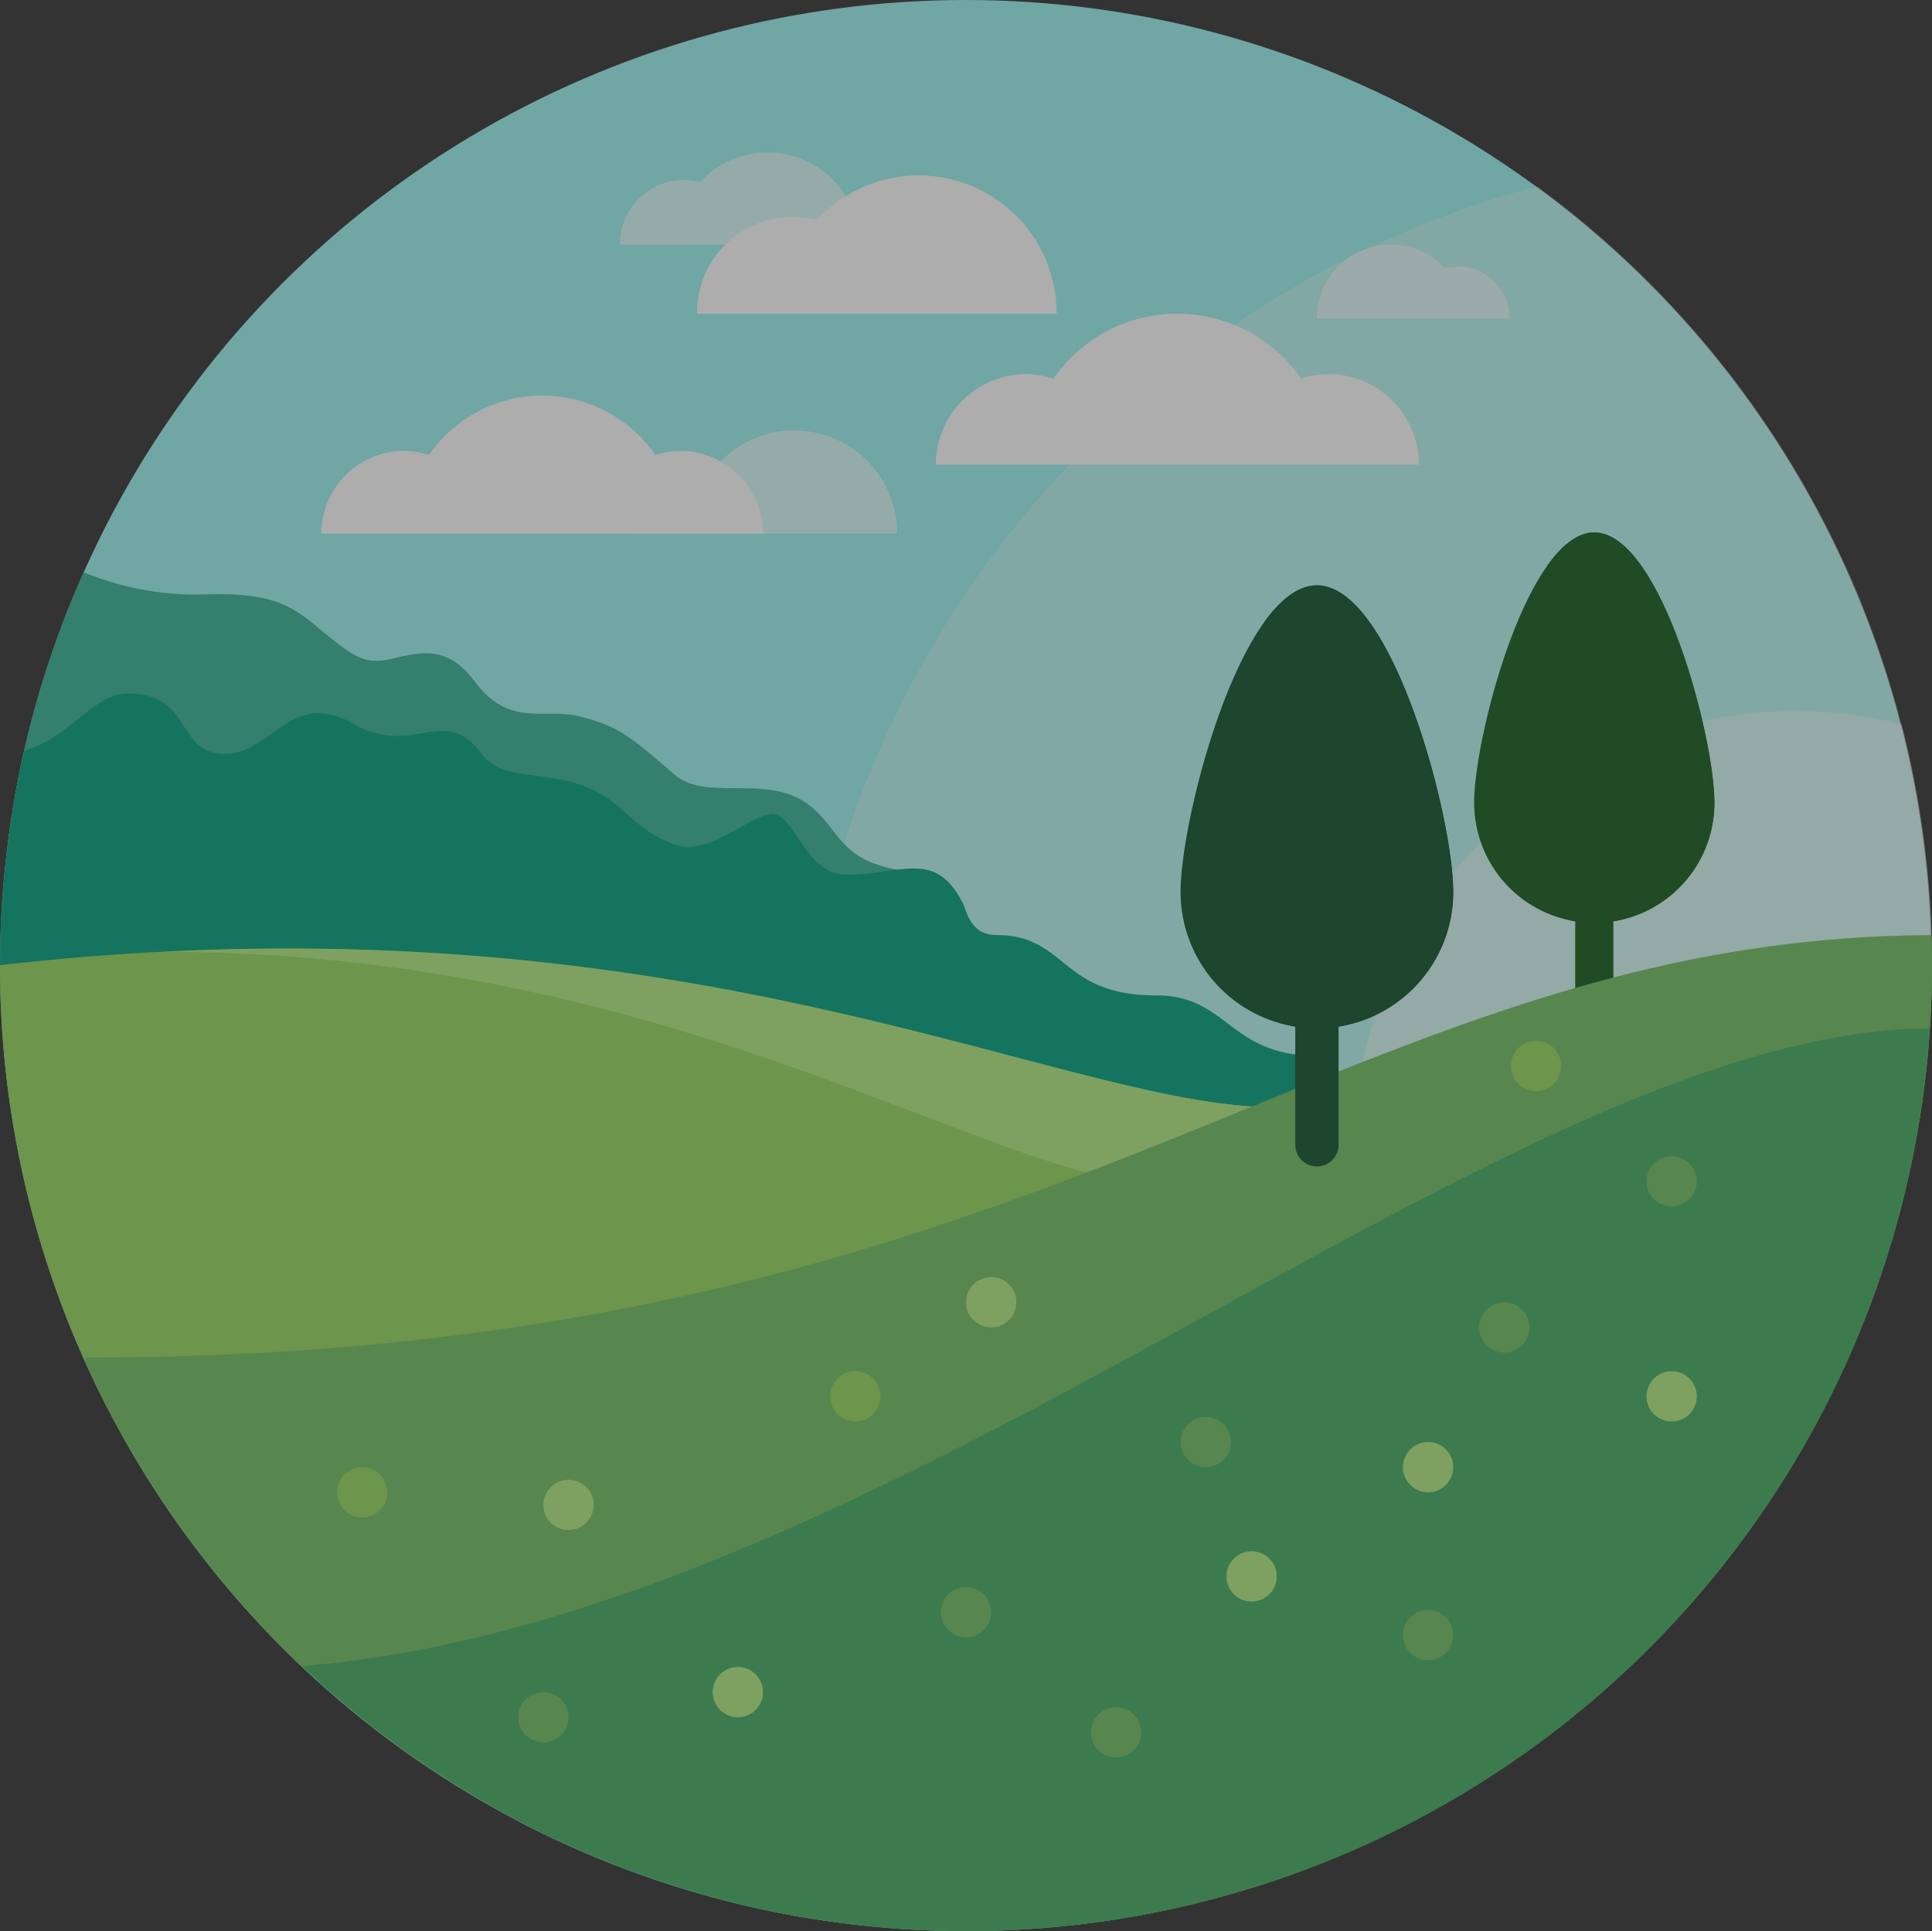 <svg xmlns="http://www.w3.org/2000/svg" width="153.055" height="153" viewBox="0 0 153.055 153">
  <rect x="0" y="0" width="153.055" height="153" fill="#333333" stroke="none"/>
  <g id="forest" transform="translate(0 -0.055)" opacity="0.6">
    <g id="Group_8" data-name="Group 8">
      <circle id="Ellipse_1" data-name="Ellipse 1" cx="76.5" cy="76.5" r="76.5" transform="translate(0 0.055)" fill="#9af4ef"/>
    </g>
    <g id="Group_9" data-name="Group 9" transform="translate(62.949 14.822)" opacity="0.3">
      <path id="Path_137" data-name="Path 137" d="M269.407,49.583a79.327,79.327,0,0,0-31.083,136.9,76.514,76.514,0,0,0,31.083-136.9Z" transform="translate(-210.577 -49.583)" fill="#fffff4"/>
    </g>
    <g id="Group_10" data-name="Group 10" transform="translate(0.974 45.395)">
      <path id="Path_138" data-name="Path 138" d="M66.555,170.443c-3.362-2.782-8.221-.309-10.836-2.551-3.5-3-4.29-3.78-7.483-4.6-2.915-.747-5.554.943-8.361-2.8-2.018-2.69-3.921-2.418-6.356-1.82s-3.183-.064-6.461-2.776c-2.167-1.794-4.148-2.429-8.632-2.279a23.462,23.462,0,0,1-9.521-1.762A75.931,75.931,0,0,0,3.257,170.82c10.83,1.137,14.086.643,18.308,2,4.634,1.495,49.673,10.612,50.471,10.164s1.326-7.564,1.326-7.564C68.838,174.607,68.777,172.281,66.555,170.443Z" transform="translate(-3.257 -151.856)" fill="#36b294"/>
    </g>
    <g id="Group_11" data-name="Group 11" transform="translate(107.218 56.399)" opacity="0.4">
      <path id="Path_139" data-name="Path 139" d="M358.667,223.742a35.082,35.082,0,0,0,27.85,34.322A76.629,76.629,0,0,0,402.1,189.712a34.953,34.953,0,0,0-43.437,34.03Z" transform="translate(-358.667 -188.667)" fill="#fffff4"/>
    </g>
    <g id="Group_18" data-name="Group 18" transform="translate(116.785 42.243)">
      <g id="Group_13" data-name="Group 13" transform="translate(8.006 21.287)">
        <g id="Group_12" data-name="Group 12">
          <path id="Path_140" data-name="Path 140" d="M418.961,231.8a1.51,1.51,0,0,1-1.511-1.51V214.028a1.511,1.511,0,0,1,3.022,0v16.262A1.51,1.51,0,0,1,418.961,231.8Z" transform="translate(-417.45 -212.518)" fill="#145c1d"/>
        </g>
      </g>
      <g id="Group_15" data-name="Group 15">
        <g id="Group_14" data-name="Group 14">
          <path id="Path_141" data-name="Path 141" d="M409.7,162.721a9.516,9.516,0,0,1-19.032,0c0-5.256,4.26-21.411,9.516-21.411S409.7,157.466,409.7,162.721Z" transform="translate(-390.67 -141.31)" fill="#145c1d"/>
        </g>
      </g>
      <g id="Group_17" data-name="Group 17" transform="translate(5.798)">
        <g id="Group_16" data-name="Group 16">
          <path id="Path_142" data-name="Path 142" d="M413.784,141.31c-1.319,0-2.576,1.02-3.718,2.628h0c4.81,0,8.71,14.787,8.71,19.6a8.708,8.708,0,0,1-6.887,8.512,9.514,9.514,0,0,0,11.411-9.325C423.3,157.466,419.039,141.31,413.784,141.31Z" transform="translate(-410.066 -141.31)" fill="#145c1d"/>
        </g>
      </g>
    </g>
    <g id="Group_19" data-name="Group 19" transform="translate(49.816 34.158)" opacity="0.6">
      <path id="Path_143" data-name="Path 143" d="M166.646,122.445a5.663,5.663,0,0,1,7.1-5.539,8.155,8.155,0,0,1,14.161,5.539H166.646Z" transform="translate(-166.646 -114.267)" fill="#fff"/>
    </g>
    <g id="Group_20" data-name="Group 20" transform="translate(49.114 12.13)" opacity="0.6">
      <path id="Path_144" data-name="Path 144" d="M164.295,47.878a5.055,5.055,0,0,1,6.34-4.945,7.281,7.281,0,0,1,12.643,4.945Z" transform="translate(-164.295 -40.577)" fill="#fff"/>
    </g>
    <g id="Group_21" data-name="Group 21" transform="translate(104.329 19.431)" opacity="0.6">
      <path id="Path_145" data-name="Path 145" d="M364.246,70.863a4.06,4.06,0,0,0-5.092-3.972A5.847,5.847,0,0,0,349,70.863Z" transform="translate(-349 -64.999)" fill="#fff"/>
    </g>
    <g id="Group_22" data-name="Group 22" transform="translate(0 55.004)">
      <path id="Path_146" data-name="Path 146" d="M78.883,203.132c-2.012,0-2.347-1.989-2.545-2.391-2.2-4.484-4.868-2.391-9.241-2.391-3.419,0-4.118-4.982-6.027-4.783s-4.983,3.388-7.634,2.391c-3.8-1.43-3.923-3.587-7.634-4.783-3.275-1.055-6.043-.3-7.634-2.391-3.1-4.074-5.328.374-10.178-2.391-4.933-2.812-6.467,2.391-10.178,2.391-3.9,0-2.545-4.783-7.634-4.783C7.3,184,5.6,187.515,1.95,188.509A74.67,74.67,0,0,0,.541,214.436a13.679,13.679,0,0,0,3.7,2.586c4.55,1.954,100.083,3.632,100.083,3.632V212.7c-7,0-7-4.783-12.723-4.783C83.892,207.915,84.608,203.132,78.883,203.132Z" transform="translate(0 -184)" fill="#00a07d"/>
    </g>
    <g id="Group_23" data-name="Group 23" transform="translate(0 75.203)">
      <path id="Path_147" data-name="Path 147" d="M31.986,305.968l70.848-37.945-1.794-3.871c-17.154,0-46.923-17.438-101.04-11.26a76.2,76.2,0,0,0,18.515,49.879C25.757,304.5,31.986,305.968,31.986,305.968Z" transform="translate(0 -251.568)" fill="#94d75b"/>
    </g>
    <g id="Group_24" data-name="Group 24" transform="translate(12.961 75.216)">
      <path id="Path_148" data-name="Path 148" d="M131.436,264.185c-15.731,0-42.084-14.651-88.079-12.32,40.893.035,65.971,18.341,78.812,18.341l3.587-1.338,5.787-4.452Z" transform="translate(-43.357 -251.614)" fill="#b0eb81"/>
    </g>
    <g id="Group_25" data-name="Group 25" transform="translate(25.456 31.401)">
      <path id="Path_149" data-name="Path 149" d="M113.586,109.417a6.487,6.487,0,0,0-1.963.332,10.906,10.906,0,0,0-17.945,0,6.487,6.487,0,0,0-1.963-.332,6.561,6.561,0,0,0-6.561,6.561h34.992A6.561,6.561,0,0,0,113.586,109.417Z" transform="translate(-85.155 -105.043)" fill="#fff"/>
    </g>
    <g id="Group_26" data-name="Group 26" transform="translate(74.136 24.911)">
      <path id="Path_150" data-name="Path 150" d="M279.089,88.116a7.1,7.1,0,0,0-2.146.363,11.926,11.926,0,0,0-19.623,0,7.1,7.1,0,0,0-2.146-.363A7.174,7.174,0,0,0,248,95.29h38.264A7.174,7.174,0,0,0,279.089,88.116Z" transform="translate(-248 -83.333)" fill="#fff"/>
    </g>
    <g id="Group_27" data-name="Group 27" transform="translate(55.215 13.95)">
      <path id="Path_151" data-name="Path 151" d="M184.705,57.627a7.589,7.589,0,0,1,9.518-7.424A10.93,10.93,0,0,1,213.2,57.627Z" transform="translate(-184.705 -46.666)" fill="#fff"/>
    </g>
    <g id="Group_28" data-name="Group 28" transform="translate(6.776 74.146)">
      <path id="Path_152" data-name="Path 152" d="M22.667,281.888a76.525,76.525,0,0,0,146.279-31.473c0-.8-.036-1.589-.06-2.381C121.562,248.251,100.1,281.5,22.667,281.5Z" transform="translate(-22.667 -248.034)" fill="#71be63"/>
    </g>
    <g id="Group_35" data-name="Group 35" transform="translate(93.53 46.435)">
      <g id="Group_30" data-name="Group 30" transform="translate(9.084 24.156)">
        <g id="Group_29" data-name="Group 29">
          <path id="Path_153" data-name="Path 153" d="M344.981,258.018a1.714,1.714,0,0,1-1.715-1.713V237.851a1.715,1.715,0,0,1,3.429,0V256.3A1.714,1.714,0,0,1,344.981,258.018Z" transform="translate(-343.266 -236.138)" fill="#11512a"/>
        </g>
      </g>
      <g id="Group_32" data-name="Group 32">
        <g id="Group_31" data-name="Group 31">
          <path id="Path_154" data-name="Path 154" d="M334.474,179.63a10.8,10.8,0,1,1-21.6,0c0-5.964,4.835-24.3,10.8-24.3S334.474,173.666,334.474,179.63Z" transform="translate(-312.877 -155.333)" fill="#11512a"/>
        </g>
      </g>
      <g id="Group_34" data-name="Group 34" transform="translate(6.58)">
        <g id="Group_33" data-name="Group 33">
          <path id="Path_155" data-name="Path 155" d="M339.106,155.333c-1.5,0-2.923,1.157-4.219,2.982h0c5.459,0,9.883,16.779,9.883,22.238a9.882,9.882,0,0,1-7.815,9.659A10.8,10.8,0,0,0,349.9,179.63C349.9,173.666,345.07,155.333,339.106,155.333Z" transform="translate(-334.887 -155.333)" fill="#11512a"/>
        </g>
      </g>
    </g>
    <g id="Group_36" data-name="Group 36" transform="translate(23.956 81.538)">
      <path id="Path_156" data-name="Path 156" d="M209.054,272.76c-33.634.165-81.852,46.7-128.918,50.515A76.446,76.446,0,0,0,209.054,272.76Z" transform="translate(-80.136 -272.76)" fill="#43ab5f"/>
    </g>
    <g id="Group_37" data-name="Group 37" transform="translate(56.461 132.13)">
      <ellipse id="Ellipse_2" data-name="Ellipse 2" cx="1.993" cy="1.993" rx="1.993" ry="1.993" fill="#b0eb81"/>
    </g>
    <g id="Group_38" data-name="Group 38" transform="translate(65.766 108.693)">
      <ellipse id="Ellipse_3" data-name="Ellipse 3" cx="1.993" cy="1.993" rx="1.993" ry="1.993" fill="#94d75b"/>
    </g>
    <g id="Group_39" data-name="Group 39" transform="translate(119.694 82.519)">
      <ellipse id="Ellipse_4" data-name="Ellipse 4" cx="1.993" cy="1.993" rx="1.993" ry="1.993" fill="#94d75b"/>
    </g>
    <g id="Group_40" data-name="Group 40" transform="translate(86.422 135.318)">
      <ellipse id="Ellipse_5" data-name="Ellipse 5" cx="1.993" cy="1.993" rx="1.993" ry="1.993" fill="#71be63"/>
    </g>
    <g id="Group_41" data-name="Group 41" transform="translate(97.161 122.962)">
      <ellipse id="Ellipse_6" data-name="Ellipse 6" cx="1.993" cy="1.993" rx="1.993" ry="1.993" fill="#b0eb81"/>
    </g>
    <g id="Group_42" data-name="Group 42" transform="translate(74.535 125.797)">
      <ellipse id="Ellipse_7" data-name="Ellipse 7" cx="1.993" cy="1.993" rx="1.993" ry="1.993" fill="#71be63"/>
    </g>
    <g id="Group_43" data-name="Group 43" transform="translate(41.054 134.122)">
      <ellipse id="Ellipse_8" data-name="Ellipse 8" cx="1.993" cy="1.993" rx="1.993" ry="1.993" fill="#71be63"/>
    </g>
    <g id="Group_44" data-name="Group 44" transform="translate(43.047 117.296)">
      <ellipse id="Ellipse_9" data-name="Ellipse 9" cx="1.993" cy="1.993" rx="1.993" ry="1.993" fill="#b0eb81"/>
    </g>
    <g id="Group_45" data-name="Group 45" transform="translate(76.528 101.239)">
      <ellipse id="Ellipse_10" data-name="Ellipse 10" cx="1.993" cy="1.993" rx="1.993" ry="1.993" fill="#b0eb81"/>
    </g>
    <g id="Group_46" data-name="Group 46" transform="translate(26.699 116.3)">
      <ellipse id="Ellipse_11" data-name="Ellipse 11" cx="1.993" cy="1.993" rx="1.993" ry="1.993" fill="#94d75b"/>
    </g>
    <g id="Group_47" data-name="Group 47" transform="translate(111.141 114.307)">
      <ellipse id="Ellipse_12" data-name="Ellipse 12" cx="1.993" cy="1.993" rx="1.993" ry="1.993" fill="#b0eb81"/>
    </g>
    <g id="Group_48" data-name="Group 48" transform="translate(130.436 108.693)">
      <ellipse id="Ellipse_13" data-name="Ellipse 13" cx="1.993" cy="1.993" rx="1.993" ry="1.993" fill="#b0eb81"/>
    </g>
    <g id="Group_49" data-name="Group 49" transform="translate(93.53 112.314)">
      <ellipse id="Ellipse_14" data-name="Ellipse 14" cx="1.993" cy="1.993" rx="1.993" ry="1.993" fill="#71be63"/>
    </g>
    <g id="Group_50" data-name="Group 50" transform="translate(111.141 127.61)">
      <ellipse id="Ellipse_15" data-name="Ellipse 15" cx="1.993" cy="1.993" rx="1.993" ry="1.993" fill="#71be63"/>
    </g>
    <g id="Group_51" data-name="Group 51" transform="translate(117.183 103.232)">
      <ellipse id="Ellipse_16" data-name="Ellipse 16" cx="1.993" cy="1.993" rx="1.993" ry="1.993" fill="#71be63"/>
    </g>
    <g id="Group_52" data-name="Group 52" transform="translate(130.436 91.658)">
      <ellipse id="Ellipse_17" data-name="Ellipse 17" cx="1.993" cy="1.993" rx="1.993" ry="1.993" fill="#71be63"/>
    </g>
  </g>
</svg>
